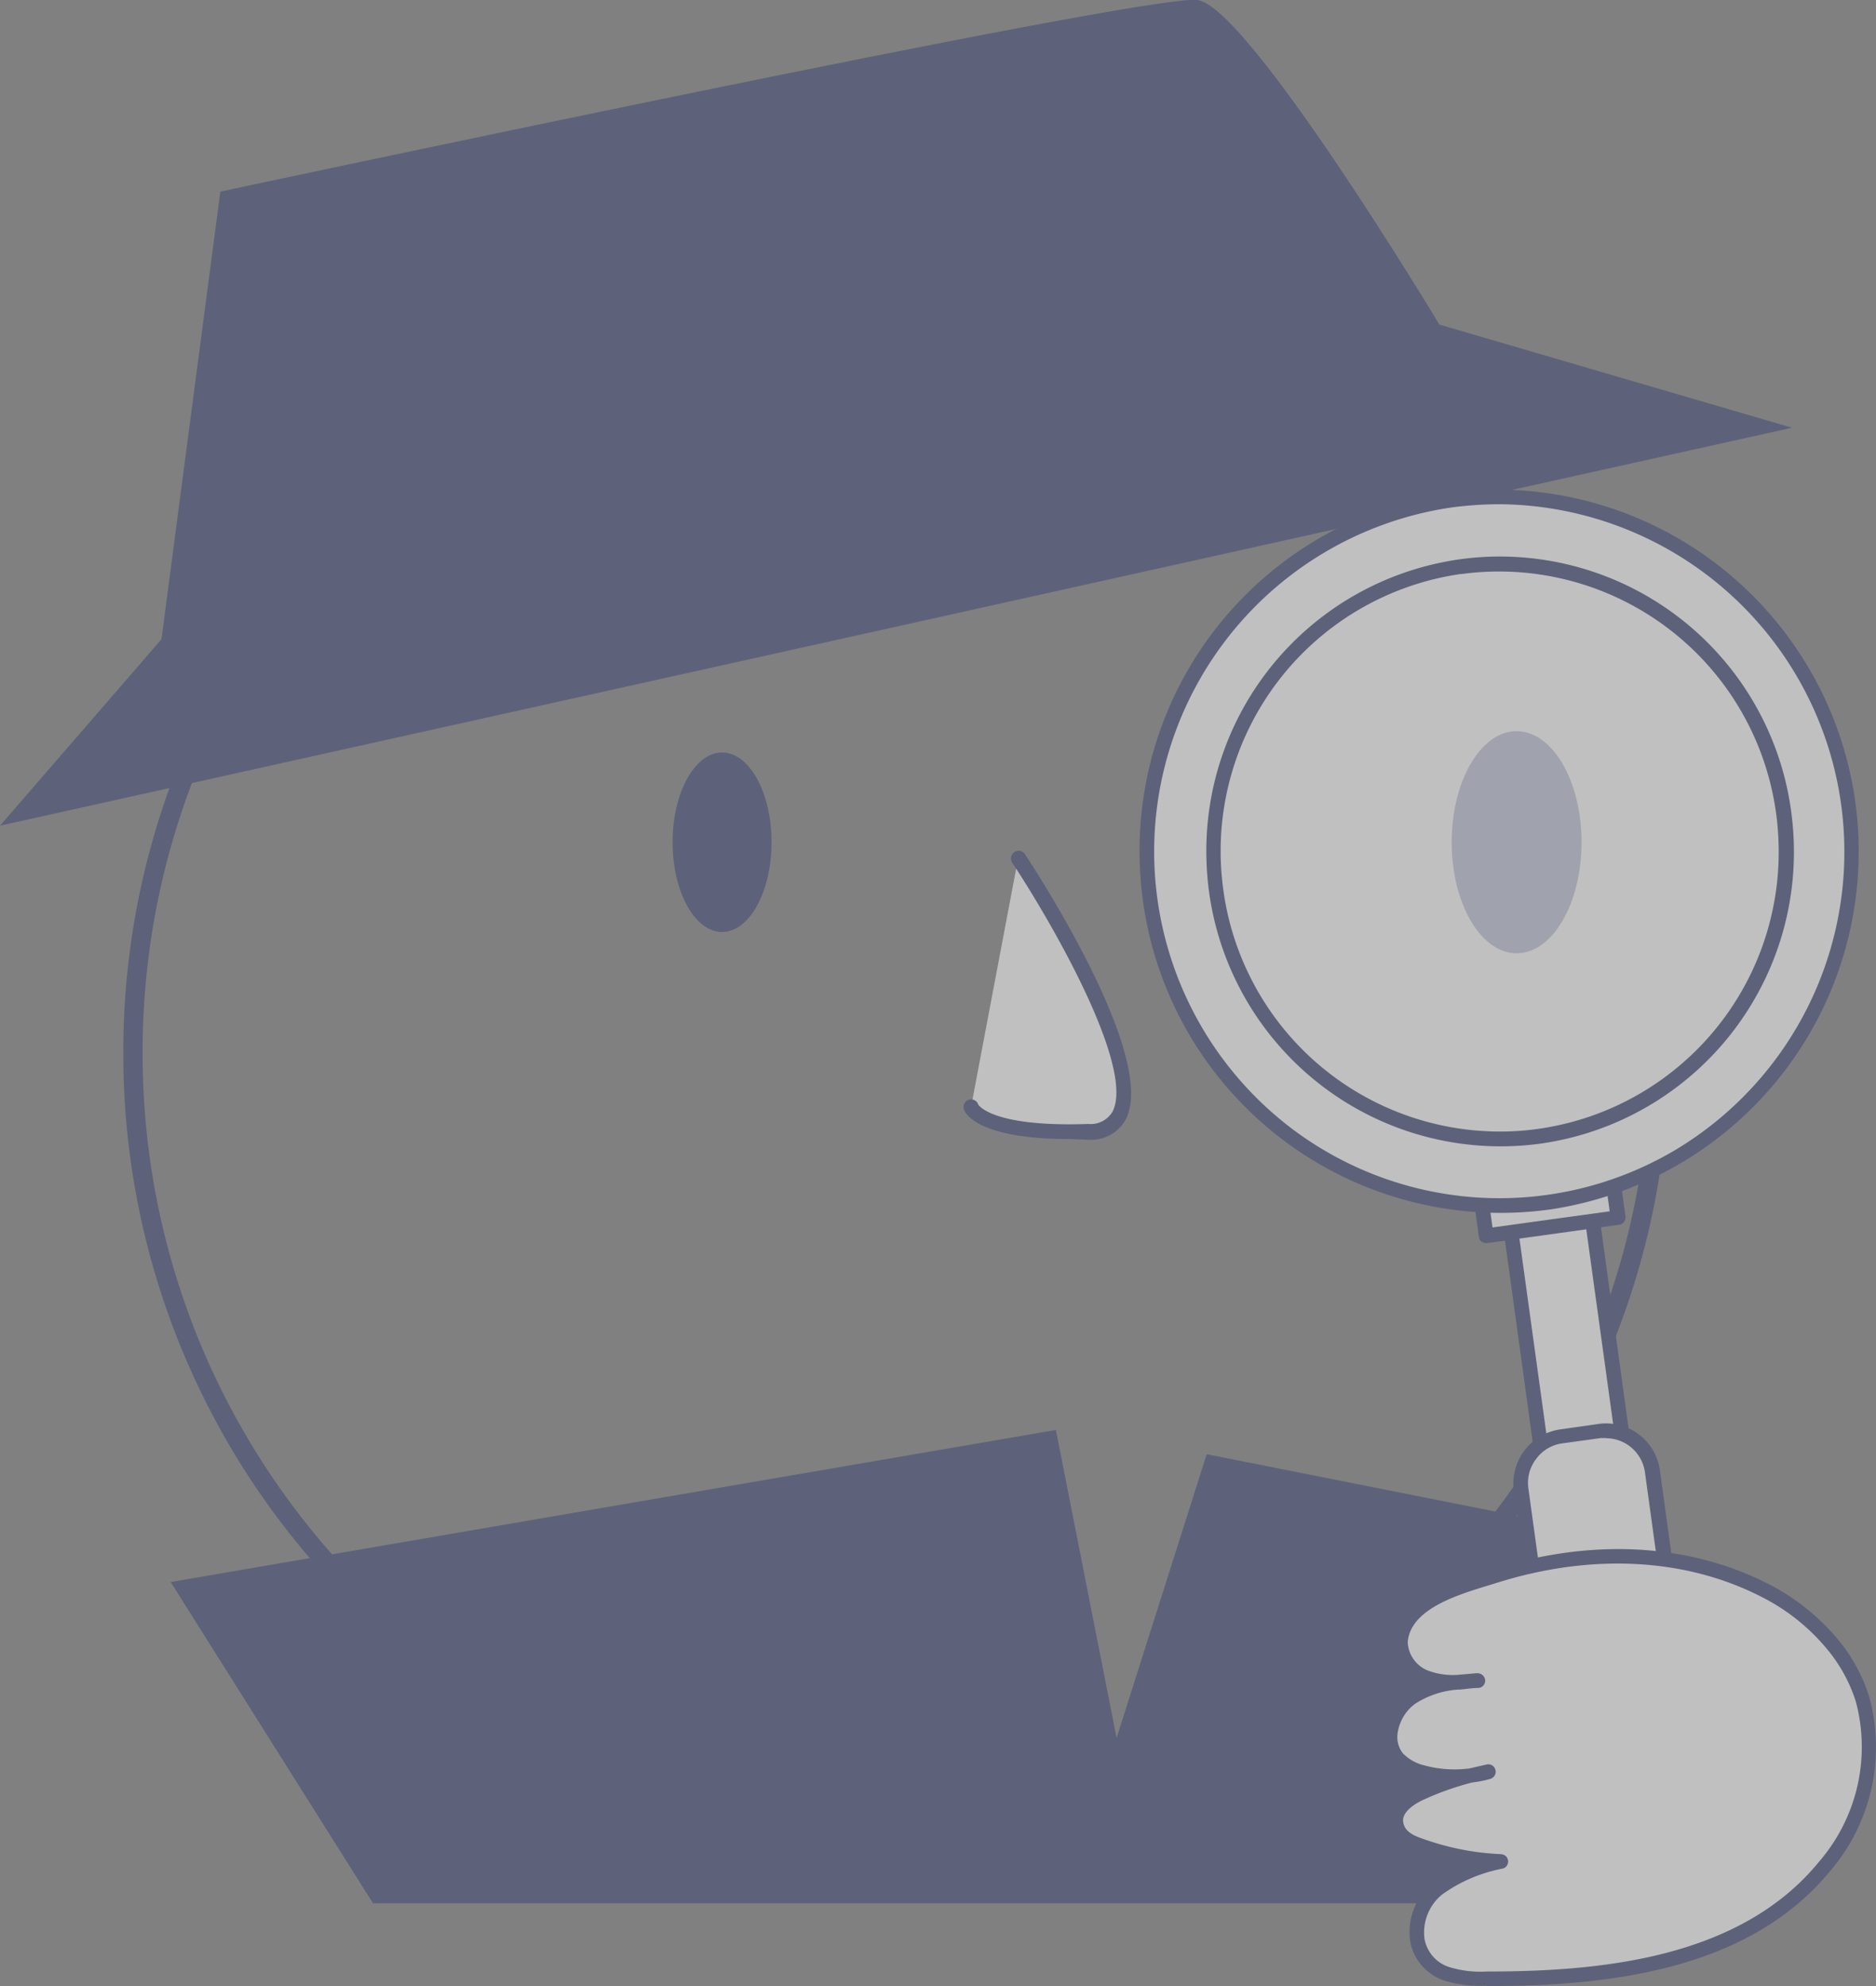 <svg xmlns="http://www.w3.org/2000/svg" fill="none" viewBox="0 0 102 108">
  <rect x="0" y="0" width="102" height="108" fill="#808080" stroke="none"/>
  <g opacity=".5">
    <path stroke="#3A4374" stroke-linecap="round" stroke-linejoin="round" stroke-width="1.05" d="M48.73 15.6a41.57 41.57 0 0 0-41.5 41.62A41.57 41.57 0 0 0 48.7 98.9a41.57 41.57 0 0 0 41.52-41.61A41.72 41.72 0 0 0 78.08 27.8a41.4 41.4 0 0 0-29.35-12.22Z"/>
    <ellipse cx="70.48" cy="43.69" fill="#231F20" rx="1.92" ry="2.86"/>
    <path fill="#3A4374" d="m0 44.9 97.43-21.64-19.17-5.61S67.88.37 65.11 0c-2.77-.36-53.13 10.42-53.13 10.42l-3.2 24.34L0 44.9Zm20.28 58.6-11-17.47 48.13-8.27 3.3 16.75 4.9-15.43 24.62 4.89-5 19.53H20.28Z"/>
    <path fill="#fff" d="m81.97 65.6 4.44-.61 2.29 16.63A2.11 2.11 0 0 1 86.9 84l-.26.04a2.11 2.11 0 0 1-2.38-1.8L81.97 65.6Z"/>
    <path fill="#3A4374" fill-rule="evenodd" d="M83.87 82.3a2.52 2.52 0 0 0 2.81 2.15l.26-.04a2.49 2.49 0 0 0 2.14-2.84L86.8 64.94a.38.38 0 0 0-.15-.26.4.4 0 0 0-.3-.08l-4.43.62a.4.4 0 0 0-.34.44l2.29 16.64Zm.79-.11-2.24-16.24 3.64-.46 2.24 16.23a1.7 1.7 0 0 1-1.45 1.93h-.27a1.7 1.7 0 0 1-1.92-1.46Z" clip-rule="evenodd"/>
    <path fill="#fff" d="m78.56 50.93 7.16-1 2.24 16.27-7.16 1-2.24-16.27Z"/>
    <path fill="#3A4374" fill-rule="evenodd" d="M80.56 67.52c.07.05.16.08.24.08h.05l7.19-1a.4.4 0 0 0 .34-.45L86.14 49.9a.4.4 0 0 0-.45-.35l-7.19 1c-.1.01-.2.07-.26.15a.4.4 0 0 0-.07.3l2.24 16.27c.01.1.07.2.15.26Zm.59-.77L79 51.27l6.4-.88 2.12 15.48-6.38.88Z" clip-rule="evenodd"/>
    <path fill="#fff" d="M82.8 81.67a3.25 3.25 0 0 1 2.77-3.66l.73-.1c1.78-.24 3.42 1 3.66 2.78l3.01 21.85a3.24 3.24 0 0 1-2.77 3.66l-.72.1c-1.78.25-3.42-1-3.67-2.77l-3-21.86Z"/>
    <path fill="#3A4374" fill-rule="evenodd" d="M85.5 104.27a2.96 2.96 0 0 0 2.93 2.56h.4l2.1-.29a2.96 2.96 0 0 0 2.52-3.33l-3.2-23.25a2.95 2.95 0 0 0-3.31-2.53l-2.11.3a2.97 2.97 0 0 0-2.52 3.33l3.2 23.21Zm1.55-26.07h.3l-.03.01c1.07 0 1.98.8 2.12 1.87l3.2 23.25a2.16 2.16 0 0 1-1.84 2.4l-2.1.3a2.17 2.17 0 0 1-2.4-1.85l-3.2-23.24c-.08-.57.07-1.15.42-1.6a2.1 2.1 0 0 1 1.42-.85l2.1-.29Z" clip-rule="evenodd"/>
    <ellipse cx="81.57" cy="46.29" fill="#fff" rx="19.19" ry="19.26"/>
    <path fill="#3A4374" fill-rule="evenodd" d="M61.98 47.18a19.63 19.63 0 0 0 22.3 18.59 19.68 19.68 0 0 0-4.5-39.08 19.65 19.65 0 0 0-17.8 20.49Zm16.98-19.59a20.4 20.4 0 0 1 2.6-.17h.02a18.9 18.9 0 0 1 9.45 35.15 18.74 18.74 0 0 1-20.85-1.24 18.91 18.91 0 0 1 8.78-33.74Z" clip-rule="evenodd"/>
    <ellipse cx="81.57" cy="46.29" fill="#fff" rx="15.59" ry="15.65"/>
    <path fill="#3A4374" fill-rule="evenodd" d="M65.6 46.86a16 16 0 0 0 18.16 15.33 16.02 16.02 0 0 0 13.69-17.54A15.99 15.99 0 0 0 80.46 30.3 16.01 16.01 0 0 0 65.6 46.86Zm13.84-15.64A15.2 15.2 0 0 1 96.7 45.8a15.2 15.2 0 0 1-14.13 15.7 15.19 15.19 0 0 1-16.12-13.64 15.22 15.22 0 0 1 13-16.65Z" clip-rule="evenodd"/>
    <path fill="#fff" d="M99.9 89.71a11.64 11.64 0 0 0-3.92-3.2c-4.57-2.4-9.82-2.33-14.64-.8-1.7.54-5.02 1.32-5.2 3.6.02.93.64 1.74 1.53 2 .88.23 1.79.26 2.68.1a6.89 6.89 0 0 0-3.62.92c-1.03.73-1.6 2.32-.75 3.3.37.4.86.68 1.4.8 1.16.32 2.4.3 3.55-.05-1.25.24-2.47.62-3.63 1.14-.7.31-1.49.87-1.4 1.6.07.74.79 1.08 1.44 1.3 1.38.48 2.82.75 4.28.8a8.4 8.4 0 0 0-3.48 1.5c-1.6 1.35-1.6 3.9.57 4.64.7.2 1.42.29 2.14.25 6.39 0 14.04-.8 18.37-6.14a9.99 9.99 0 0 0 2.04-9.07 8.7 8.7 0 0 0-1.36-2.69Z"/>
    <path fill="#3A4374" fill-rule="evenodd" d="M78.58 107.72c.72.21 1.47.3 2.22.26l.03.02c6.32 0 14.16-.73 18.7-6.28a10.36 10.36 0 0 0 2.1-9.45c-.31-1-.8-1.95-1.44-2.79a11.99 11.99 0 0 0-4.05-3.35c-4.3-2.2-9.6-2.5-14.94-.8l-.51.15-.05.02c-1.9.58-4.74 1.45-4.92 3.77 0 1.01.6 1.92 1.53 2.3a3.2 3.2 0 0 0-2.1 2.57c-.09.63.08 1.25.48 1.74a3 3 0 0 0 1.6.91c.14.05.28.08.43.1l-.57.25c-1.1.52-1.72 1.35-1.6 2.04.12.7.66 1.24 1.72 1.6.78.28 1.58.48 2.4.62a6.2 6.2 0 0 0-1.73 1 3.5 3.5 0 0 0-1.2 3.21c.2 1 .93 1.81 1.9 2.11Zm-1.12-9.88c.83-.38 1.7-.68 2.58-.91.34-.04.67-.1 1-.2a.4.4 0 0 0 .27-.48.4.4 0 0 0-.47-.3l-.96.22c-.8.1-1.62.05-2.4-.16-.46-.1-.87-.33-1.2-.66a1.44 1.44 0 0 1-.29-1.11c.1-.65.45-1.23.97-1.6a4.9 4.9 0 0 1 2.3-.76c.2 0 .38-.03.56-.05.2-.02.38-.04.57-.04a.4.4 0 0 0 .36-.43.42.42 0 0 0-.43-.37h-.07l-1.02.09c-.48.03-.97-.03-1.43-.18a1.74 1.74 0 0 1-1.26-1.6c.14-1.8 2.7-2.57 4.4-3.09l.52-.16c5.14-1.6 10.23-1.32 14.34.8a11.1 11.1 0 0 1 3.78 3.13 8.42 8.42 0 0 1 1.32 2.54c.82 3.05.08 6.3-1.98 8.7-4.31 5.3-11.92 5.99-18.08 5.99a5.73 5.73 0 0 1-2-.23c-.7-.2-1.23-.78-1.38-1.5-.14-.92.22-1.86.94-2.45a8.29 8.29 0 0 1 3.32-1.42.4.4 0 0 0-.09-.78 14.38 14.38 0 0 1-4.16-.8c-.5-.17-1.12-.38-1.18-.98-.06-.59.8-1.05 1.17-1.21Z" clip-rule="evenodd"/>
    <path fill="#fff" d="M55.37 46.6s9.72 14.66 3.84 14.87c-5.89.21-6.4-1.34-6.4-1.34"/>
    <path fill="#3A4374" d="M58.15 61.94c-4.93 0-5.64-1.36-5.74-1.6a.43.43 0 0 1 .27-.54c.21-.06.44.05.51.27 0 0 .72 1.24 6 1.05.53.05 1.03-.22 1.3-.67 1.26-2.47-3.52-10.63-5.47-13.56a.42.42 0 0 1 .13-.55.41.41 0 0 1 .56.08c.74 1.13 7.19 11.07 5.51 14.43a2.14 2.14 0 0 1-2 1.13l-1.07-.04Z"/>
    <ellipse cx="82.46" cy="45.8" fill="#C0C5DC" rx="3.53" ry="6.04"/>
    <ellipse cx="39.26" cy="45.8" fill="#3A4374" rx="2.69" ry="4.88"/>
  </g>
</svg>
